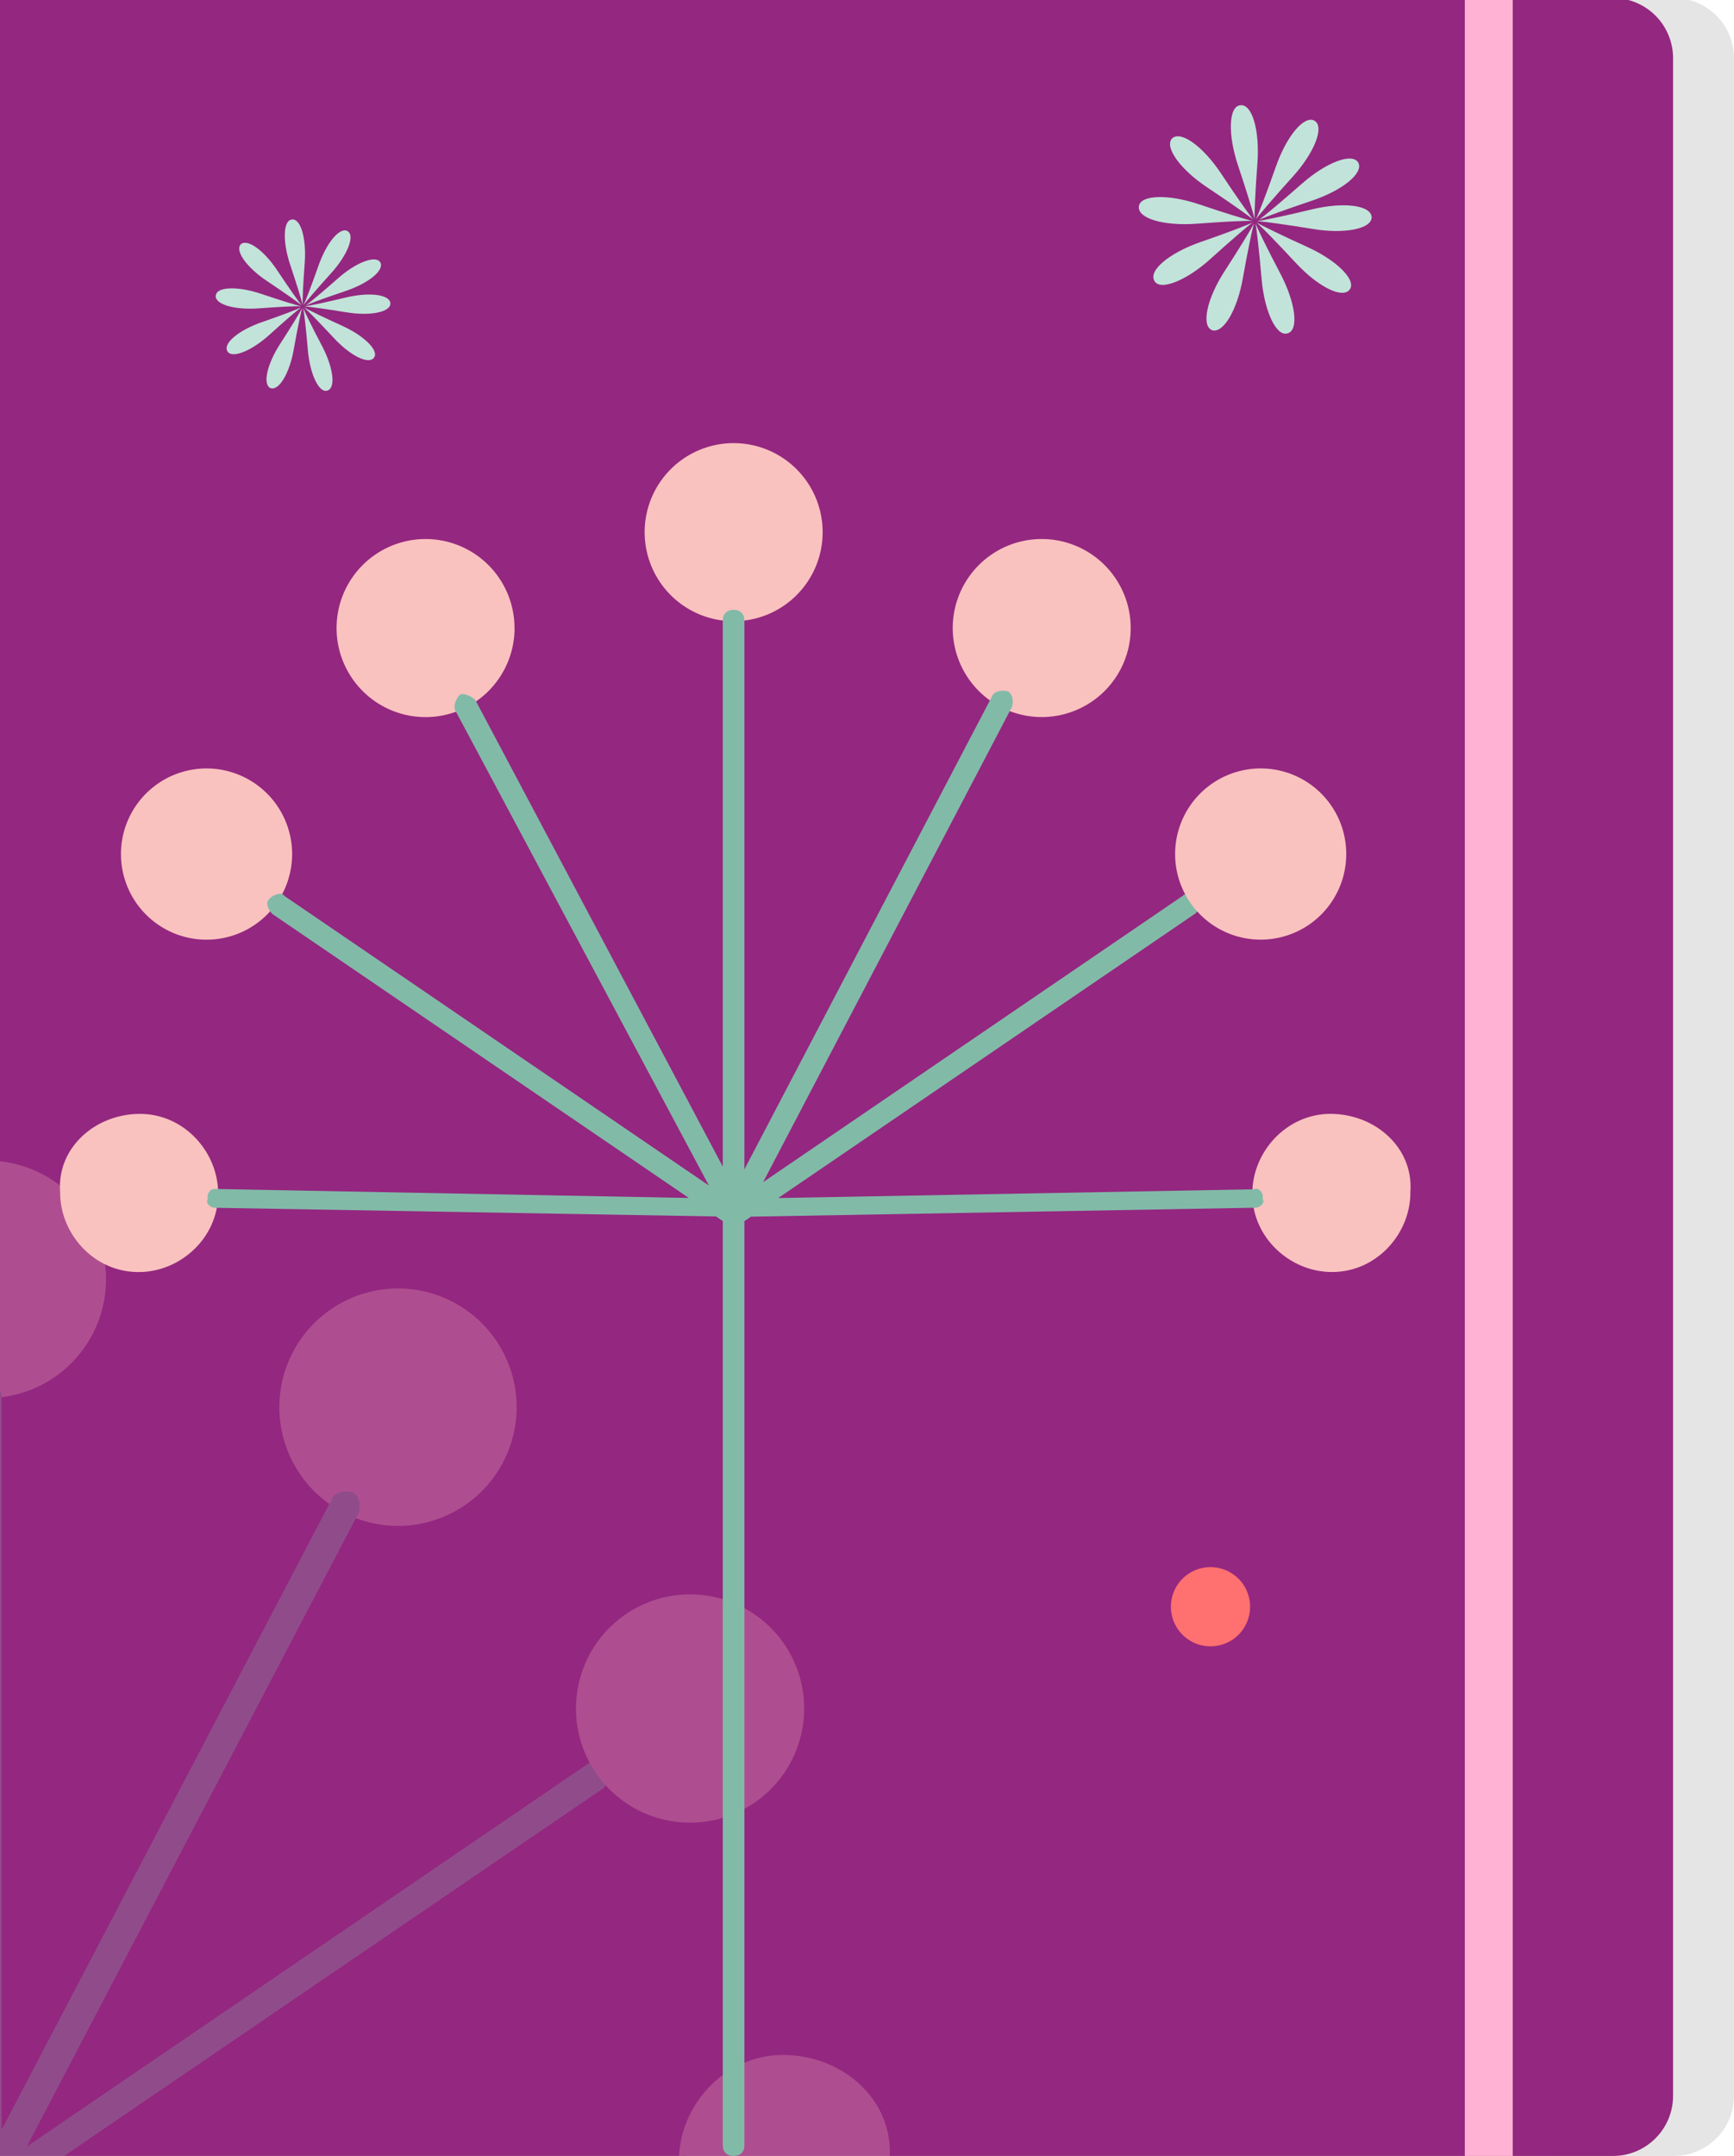 <svg xmlns="http://www.w3.org/2000/svg" xmlns:xlink="http://www.w3.org/1999/xlink" viewBox="0 0 868 1078.75"><defs><style>.a{fill:none;}.b{clip-path:url(#a);}.c{fill:#e5e5e5;}.d{fill:#942780;}.e{clip-path:url(#c);}.f{opacity:0.25;}.g{clip-path:url(#d);}.h{fill:#fac2bf;}.i{fill:#82baa8;}.j{fill:#ff7070;}.k{fill:#c2e3d9;}.l{fill:#ffb2d3;}</style><clipPath id="a"><rect class="a" y="-1.28" width="868" height="1080.25"/></clipPath><clipPath id="c"><path class="a" d="M0-1V1078.72H807.5a30.09,30.09,0,0,0,30-30V29a30.09,30.09,0,0,0-30-30Z"/></clipPath><clipPath id="d"><rect class="a" x="-473" y="567.72" width="935.4" height="1157"/></clipPath></defs><title>06 Flowers</title><g class="b"><g class="b"><path class="c" d="M838,1078.72H774V-1h64a30.09,30.09,0,0,1,30,30V1048.73a30.09,30.09,0,0,1-30,30"/><path class="d" d="M807.5,1078.72H0V-1H807.5a30.09,30.09,0,0,1,30,30V1048.73a30.09,30.09,0,0,1-30,30"/></g><g class="e"><g class="f"><g class="g"><path class="h" d="M53.06,640.12A59.41,59.41,0,0,1-6.37,699.51a59.37,59.37,0,0,1-59.37-59.39,59.38,59.38,0,0,1,59.37-59.4,59.41,59.41,0,0,1,59.43,59.4"/><path class="h" d="M392,1028.19c29.82,0,55.58,22.55,53.31,52.17.23,27.49-22.36,53.28-52.15,53.31-27.51.2-53.3-22.4-53.3-52.17-.19-27.5,22.37-53.28,52.14-53.31"/><path class="h" d="M258.62,704.08a59.39,59.39,0,1,1-59.38-59.39,59.39,59.39,0,0,1,59.38,59.39"/><path class="i" d="M341.07,1091.12c3.06,0,4.68-1.28,5.51-2.46a2.76,2.76,0,0,0,.55-2.41l-.38-.92.09-1a5.81,5.81,0,0,0-1.56-4.4,4.1,4.1,0,0,0-2.8-1.48l-2.09.41-317,5.81L302,894.78c1.5-1.63,4.74-6.48,1.66-9.54-3.42-3.42-7.65-4.65-10-2.28L13.38,1074.07,179.51,757c1.41-4.34-.2-9-2.71-10.25a14.08,14.08,0,0,0-3.53-.46c-3.15,0-5.86,1.25-6.81,3.11L.84,1065.55v-366c0-4.52-2.69-7.21-7.21-7.21s-7.2,2.69-7.2,7.21v364.23L-178.8,752.34c-3.08-2.87-7.57-4.42-10.17-3.6-3.07,3.41-4.5,8-3.22,10.55l169.37,317L-305.71,883.47c-1.47-1.37-2.42-1.78-3.59-1.78-2.16,0-4.86,1.37-7,3.55a4.17,4.17,0,0,0-1.14,4.2,11.94,11.94,0,0,0,3.41,5.85l277.8,189.27-316.24-6-.33,0a4.08,4.08,0,0,0-3.06,1.4,5.85,5.85,0,0,0-1.53,4.4l.07,1-.37.91a2.89,2.89,0,0,0,.55,2.44,5.91,5.91,0,0,0,4.76,2.5l334.3,5.77,4.54,3.11v616.46c0,4.5,2.69,7.2,7.2,7.2s7.21-2.7,7.21-7.2V1100.07l4.4-3,1.24,0L341,1091.12Z"/><path class="h" d="M402.54,854.86a57.11,57.11,0,1,1-57.1-57.11,57.08,57.08,0,0,1,57.1,57.11"/></g></g></g><g class="b"><path class="j" d="M589.89,815.55A19.82,19.82,0,1,1,617.55,820a19.85,19.85,0,0,1-27.66-4.46"/><path class="h" d="M411.8,266.27a44.55,44.55,0,1,1-44.58-44.55,44.56,44.56,0,0,1,44.58,44.55"/><path class="h" d="M257.58,314.24A44.55,44.55,0,1,1,213,269.7a44.54,44.54,0,0,1,44.55,44.54"/><path class="h" d="M146.23,427.32a42.84,42.84,0,1,1-42.85-42.83,42.85,42.85,0,0,1,42.85,42.83"/><path class="h" d="M70.07,557.33c22.33,0,39.26,19.35,39.12,40,0,22.33-19.32,39.29-39.95,39.14-22.35,0-39.3-19.34-39.14-40-1.7-22.21,17.61-39.15,40-39.14"/><path class="h" d="M666,557.32c22.35,0,41.68,16.91,40,39.13.18,20.62-16.77,40-39.11,40-20.63.14-40-16.81-40-39.14-.14-20.62,16.78-39.95,39.11-40"/><path class="h" d="M566,314.24a44.54,44.54,0,1,1-44.53-44.54A44.54,44.54,0,0,1,566,314.24"/><path class="i" d="M627.8,604.26a4.71,4.71,0,0,0,4.14-1.85,2.11,2.11,0,0,0,.41-1.8l-.29-.69.07-.74a4.36,4.36,0,0,0-1.17-3.3,3.09,3.09,0,0,0-2.1-1.11l-1.57.31-237.74,4.36L598.47,457c1.12-1.22,3.55-4.85,1.25-7.15-2.57-2.56-5.74-3.49-7.53-1.71L382,591.48l124.6-237.84c1.05-3.26-.15-6.75-2-7.7a10.69,10.69,0,0,0-2.65-.34c-2.36,0-4.39.93-5.11,2.34L372.63,585.08V310.55c0-3.39-2-5.41-5.41-5.41s-5.4,2-5.4,5.41V583.72L237.9,350.17c-2.31-2.14-5.67-3.31-7.62-2.69-2.31,2.55-3.38,6-2.42,7.91l127,237.79L142.71,448.52a3.72,3.72,0,0,0-2.69-1.33,8.17,8.17,0,0,0-5.27,2.66,3.12,3.12,0,0,0-.85,3.15,9,9,0,0,0,2.55,4.39l208.36,142-237.18-4.49-.25,0a3,3,0,0,0-2.29,1,4.4,4.4,0,0,0-1.16,3.3l.06.74-.28.68a2.14,2.14,0,0,0,.41,1.83,4.44,4.44,0,0,0,3.58,1.87l250.72,4.33,3.4,2.34v462.34c0,3.38,2,5.4,5.4,5.4s5.41-2,5.41-5.4V611l3.3-2.26h.93l250.86-4.45Z"/><path class="h" d="M673.9,427.32a42.83,42.83,0,1,1-42.82-42.83,42.81,42.81,0,0,1,42.82,42.83"/><path class="k" d="M686.62,108.56c-.45-5.9-14.07-7.61-29.8-3.83-13,3.15-24.18,5.5-27.61,5.93,3.42.18,14.49,1.7,27.86,3.89,15.86,2.67,29.76,0,29.55-6"/><path class="k" d="M648.67,131.56c11.08,11.94,23.3,18.08,26.93,13.34s-6.61-14.74-21.26-21.36c-12.4-5.63-22.4-10.47-25.34-12.22,2.61,2.27,10.59,10.45,19.67,20.24"/><path class="k" d="M644.57,166.79c5.74-1.66,3.94-15.41-3.64-29.86-6.23-11.84-11.22-22-12.48-25.21.69,3.36,1.9,14.38,3.08,27.93,1.37,16,7.37,29,13,27.14"/><path class="k" d="M606.64,165.18c5.61,1.94,12.64-9.91,15.48-25.83,2.32-13.13,4.6-24.18,5.58-27.53-1.58,3.1-7.43,12.66-14.68,23.84-8.79,13.56-11.84,27.17-6.38,29.52"/><path class="k" d="M577.83,140.5c2.82,5.29,16.18-.16,28.06-10.92,10-9,18.23-16.15,21.16-18.25-3.31,1.56-13.75,5.51-26.18,9.81-15.42,5.36-26.1,14.18-23,19.36"/><path class="k" d="M570.09,103.34c-.72,6,12.59,9.81,28.86,8.6,13.13-1,24.31-1.55,27.94-1.41-3.51-.77-13.92-4-26.67-8.3-15.18-5.15-29.61-4.85-30.13,1.11"/><path class="k" d="M586.73,69.24c-4.05,4.32,4.13,15.6,17.56,24.52,11.21,7.46,20.44,13.95,23.06,16.13-2.19-2.63-8.73-11.93-16.13-23.11-9-13.51-20.1-21.58-24.49-17.54"/><path class="k" d="M629.44,81.51c1.19-16.24-2.64-29.61-8.54-28.84-6,.53-6.29,14.86-1.18,30.1,4.31,12.92,7.58,23.5,8.29,26.86-.11-3.47.43-14.76,1.43-28.12"/><path class="k" d="M658.06,60.41c-5.2-2.91-14,7.59-19.4,23-4.41,12.55-8.49,23.23-10,26.35,2-2.76,9.26-11.19,18.37-21.26,10.82-11.91,16.15-25.1,11-28.06"/><path class="k" d="M630.2,110c3.15-1.44,13.81-5.34,26.49-9.58,15.34-5.15,26-13.8,23.23-19.06-3-5.15-16.2-.08-28.27,10.6C641.53,100.84,633,108,630.2,110"/><path class="k" d="M195.42,151.75c-.34-4.43-10.55-5.71-22.35-2.88-9.77,2.36-18.13,4.13-20.7,4.45,2.56.14,10.86,1.28,20.89,2.92,11.9,2,22.32,0,22.16-4.49"/><path class="k" d="M167,169c8.31,9,17.47,13.56,20.19,10s-5-11.06-15.94-16c-9.3-4.23-16.8-7.86-19-9.16,1.95,1.7,7.94,7.83,14.75,15.17"/><path class="k" d="M163.88,195.42c4.31-1.24,3-11.56-2.72-22.4-4.68-8.88-8.42-16.48-9.37-18.91.52,2.53,1.43,10.79,2.31,20.95,1,12,5.53,21.77,9.78,20.36"/><path class="k" d="M135.43,194.21c4.22,1.45,9.49-7.43,11.62-19.37,1.74-9.85,3.45-18.13,4.18-20.65-1.19,2.32-5.57,9.49-11,17.88-6.59,10.17-8.88,20.38-4.79,22.14"/><path class="k" d="M113.82,175.7c2.13,4,12.14-.12,21.05-8.19,7.48-6.78,13.67-12.11,15.87-13.69-2.48,1.18-10.31,4.14-19.63,7.36-11.57,4-19.58,10.63-17.29,14.52"/><path class="k" d="M108,147.83c-.54,4.49,9.45,7.36,21.65,6.45,9.85-.74,18.23-1.16,21-1.06-2.63-.57-10.44-3-20-6.22-11.38-3.86-22.21-3.64-22.6.83"/><path class="k" d="M120.5,122.26c-3,3.24,3.1,11.69,13.18,18.38,8.4,5.6,15.32,10.47,17.29,12.1-1.64-2-6.55-8.94-12.1-17.33-6.71-10.13-15.07-16.18-18.37-13.15"/><path class="k" d="M152.54,131.46c.89-12.18-2-22.21-6.41-21.63-4.47.39-4.72,11.15-.89,22.57,3.24,9.7,5.69,17.63,6.23,20.15-.09-2.6.31-11.07,1.07-21.09"/><path class="k" d="M174,115.64c-3.9-2.19-10.48,5.69-14.55,17.22-3.31,9.41-6.37,17.42-7.48,19.76,1.5-2.07,6.94-8.39,13.78-15.94,8.11-8.93,12.1-18.83,8.25-21"/><path class="k" d="M153.1,152.79c2.37-1.07,10.36-4,19.88-7.18,11.5-3.87,19.48-10.35,17.42-14.29-2.24-3.87-12.15-.07-21.2,7.94-7.6,6.7-14,12.05-16.1,13.53"/></g><rect class="l" x="733.25" y="-1.28" width="24" height="1080"/></g></svg>